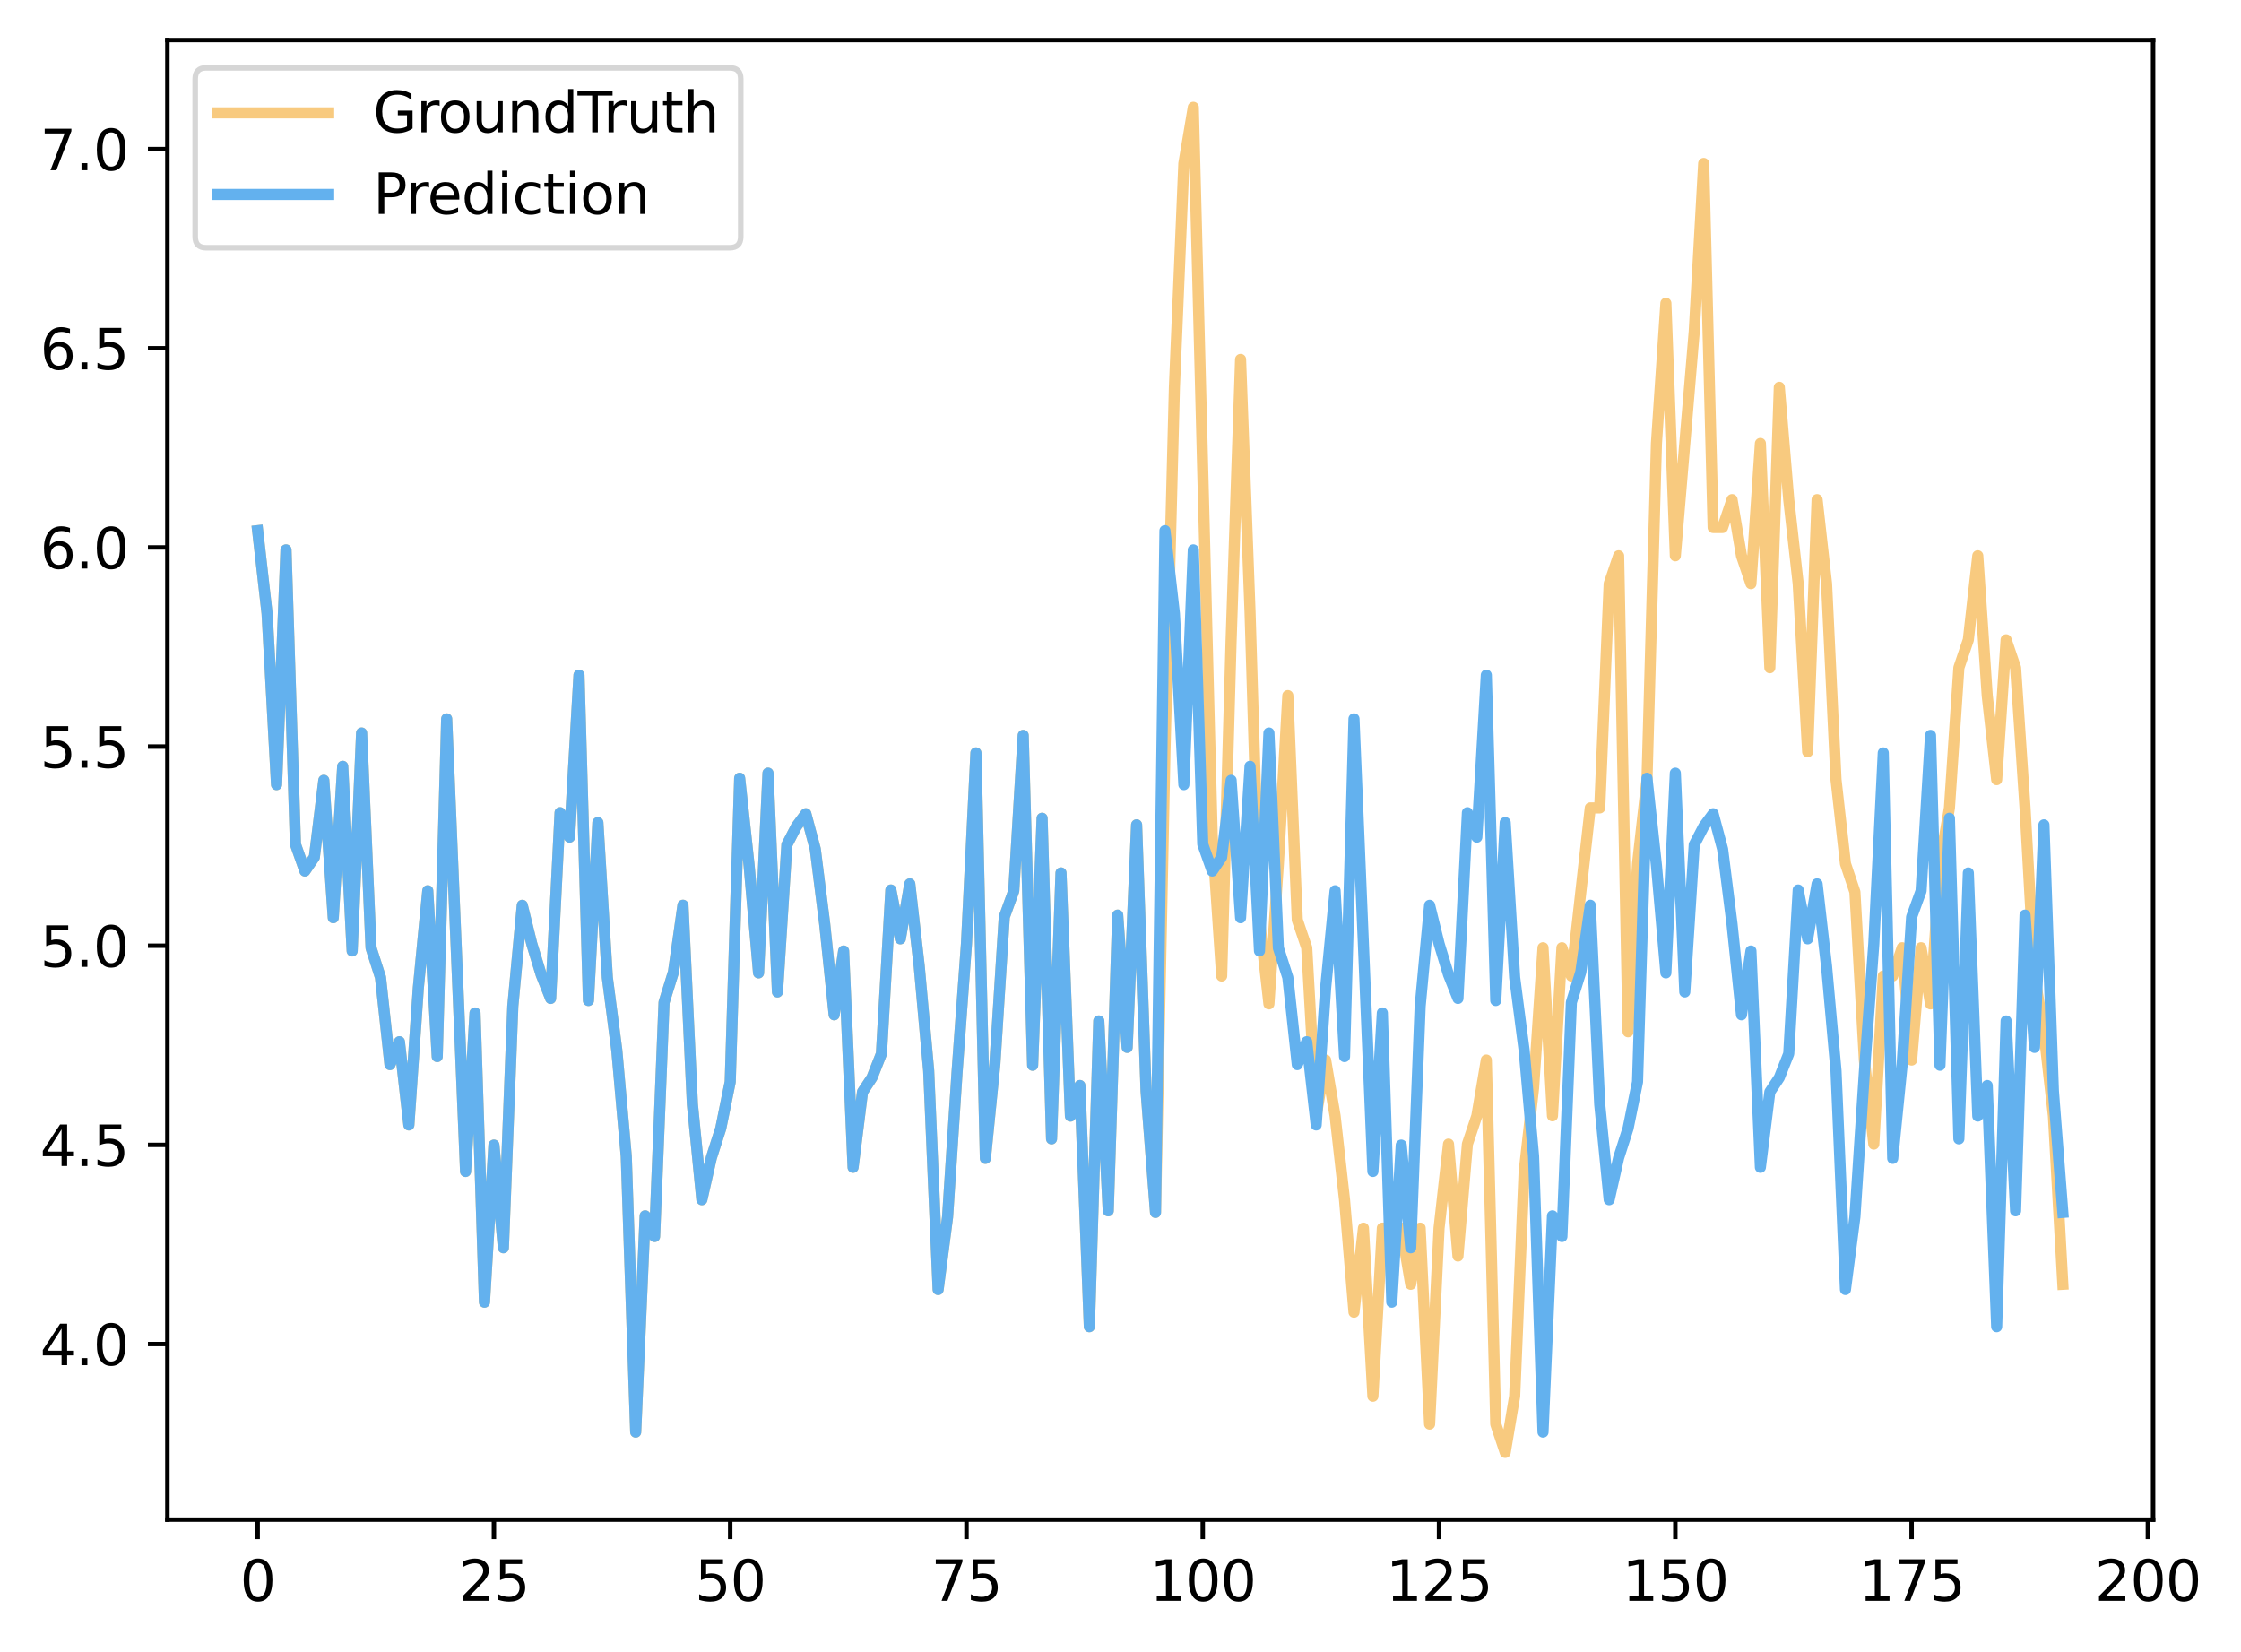<?xml version="1.0" encoding="utf-8" standalone="no"?>
<!DOCTYPE svg PUBLIC "-//W3C//DTD SVG 1.1//EN"
  "http://www.w3.org/Graphics/SVG/1.1/DTD/svg11.dtd">
<svg xmlns:xlink="http://www.w3.org/1999/xlink" width="403.032pt" height="297.19pt" viewBox="0 0 403.032 297.19" xmlns="http://www.w3.org/2000/svg" version="1.1">
 <defs>
  <style type="text/css">*{stroke-linejoin: round; stroke-linecap: butt}</style>
 </defs>
 <g id="figure_1">
  <g id="patch_1">
   <path d="M 0 297.19 
L 403.032 297.19 
L 403.032 0 
L 0 0 
z
" style="fill: #ffffff"/>
  </g>
  <g id="axes_1">
   <g id="patch_2">
    <path d="M 30.103 273.312 
L 387.223 273.312 
L 387.223 7.2 
L 30.103 7.2 
z
" style="fill: #ffffff"/>
   </g>
   <g id="matplotlib.axis_1">
    <g id="xtick_1">
     <g id="line2d_1">
      <defs>
       <path id="me786d9e6d8" d="M 0 0 
L 0 3.5 
" style="stroke: #000000; stroke-width: 0.8"/>
      </defs>
      <g>
       <use xlink:href="#me786d9e6d8" x="46.336" y="273.312" style="stroke: #000000; stroke-width: 0.8"/>
      </g>
     </g>
     <g id="text_1">
      <!-- 0 -->
      <g transform="translate(43.155 287.91) scale(0.1 -0.1)">
       <defs>
        <path id="DejaVuSans-30" d="M 2034 4250 
Q 1547 4250 1301 3770 
Q 1056 3291 1056 2328 
Q 1056 1369 1301 889 
Q 1547 409 2034 409 
Q 2525 409 2770 889 
Q 3016 1369 3016 2328 
Q 3016 3291 2770 3770 
Q 2525 4250 2034 4250 
z
M 2034 4750 
Q 2819 4750 3233 4129 
Q 3647 3509 3647 2328 
Q 3647 1150 3233 529 
Q 2819 -91 2034 -91 
Q 1250 -91 836 529 
Q 422 1150 422 2328 
Q 422 3509 836 4129 
Q 1250 4750 2034 4750 
z
" transform="scale(0.016)"/>
       </defs>
       <use xlink:href="#DejaVuSans-30"/>
      </g>
     </g>
    </g>
    <g id="xtick_2">
     <g id="line2d_2">
      <g>
       <use xlink:href="#me786d9e6d8" x="88.83" y="273.312" style="stroke: #000000; stroke-width: 0.8"/>
      </g>
     </g>
     <g id="text_2">
      <!-- 25 -->
      <g transform="translate(82.467 287.91) scale(0.1 -0.1)">
       <defs>
        <path id="DejaVuSans-32" d="M 1228 531 
L 3431 531 
L 3431 0 
L 469 0 
L 469 531 
Q 828 903 1448 1529 
Q 2069 2156 2228 2338 
Q 2531 2678 2651 2914 
Q 2772 3150 2772 3378 
Q 2772 3750 2511 3984 
Q 2250 4219 1831 4219 
Q 1534 4219 1204 4116 
Q 875 4013 500 3803 
L 500 4441 
Q 881 4594 1212 4672 
Q 1544 4750 1819 4750 
Q 2544 4750 2975 4387 
Q 3406 4025 3406 3419 
Q 3406 3131 3298 2873 
Q 3191 2616 2906 2266 
Q 2828 2175 2409 1742 
Q 1991 1309 1228 531 
z
" transform="scale(0.016)"/>
        <path id="DejaVuSans-35" d="M 691 4666 
L 3169 4666 
L 3169 4134 
L 1269 4134 
L 1269 2991 
Q 1406 3038 1543 3061 
Q 1681 3084 1819 3084 
Q 2600 3084 3056 2656 
Q 3513 2228 3513 1497 
Q 3513 744 3044 326 
Q 2575 -91 1722 -91 
Q 1428 -91 1123 -41 
Q 819 9 494 109 
L 494 744 
Q 775 591 1075 516 
Q 1375 441 1709 441 
Q 2250 441 2565 725 
Q 2881 1009 2881 1497 
Q 2881 1984 2565 2268 
Q 2250 2553 1709 2553 
Q 1456 2553 1204 2497 
Q 953 2441 691 2322 
L 691 4666 
z
" transform="scale(0.016)"/>
       </defs>
       <use xlink:href="#DejaVuSans-32"/>
       <use xlink:href="#DejaVuSans-35" x="63.623"/>
      </g>
     </g>
    </g>
    <g id="xtick_3">
     <g id="line2d_3">
      <g>
       <use xlink:href="#me786d9e6d8" x="131.324" y="273.312" style="stroke: #000000; stroke-width: 0.8"/>
      </g>
     </g>
     <g id="text_3">
      <!-- 50 -->
      <g transform="translate(124.961 287.91) scale(0.1 -0.1)">
       <use xlink:href="#DejaVuSans-35"/>
       <use xlink:href="#DejaVuSans-30" x="63.623"/>
      </g>
     </g>
    </g>
    <g id="xtick_4">
     <g id="line2d_4">
      <g>
       <use xlink:href="#me786d9e6d8" x="173.818" y="273.312" style="stroke: #000000; stroke-width: 0.8"/>
      </g>
     </g>
     <g id="text_4">
      <!-- 75 -->
      <g transform="translate(167.456 287.91) scale(0.1 -0.1)">
       <defs>
        <path id="DejaVuSans-37" d="M 525 4666 
L 3525 4666 
L 3525 4397 
L 1831 0 
L 1172 0 
L 2766 4134 
L 525 4134 
L 525 4666 
z
" transform="scale(0.016)"/>
       </defs>
       <use xlink:href="#DejaVuSans-37"/>
       <use xlink:href="#DejaVuSans-35" x="63.623"/>
      </g>
     </g>
    </g>
    <g id="xtick_5">
     <g id="line2d_5">
      <g>
       <use xlink:href="#me786d9e6d8" x="216.312" y="273.312" style="stroke: #000000; stroke-width: 0.8"/>
      </g>
     </g>
     <g id="text_5">
      <!-- 100 -->
      <g transform="translate(206.768 287.91) scale(0.1 -0.1)">
       <defs>
        <path id="DejaVuSans-31" d="M 794 531 
L 1825 531 
L 1825 4091 
L 703 3866 
L 703 4441 
L 1819 4666 
L 2450 4666 
L 2450 531 
L 3481 531 
L 3481 0 
L 794 0 
L 794 531 
z
" transform="scale(0.016)"/>
       </defs>
       <use xlink:href="#DejaVuSans-31"/>
       <use xlink:href="#DejaVuSans-30" x="63.623"/>
       <use xlink:href="#DejaVuSans-30" x="127.246"/>
      </g>
     </g>
    </g>
    <g id="xtick_6">
     <g id="line2d_6">
      <g>
       <use xlink:href="#me786d9e6d8" x="258.806" y="273.312" style="stroke: #000000; stroke-width: 0.8"/>
      </g>
     </g>
     <g id="text_6">
      <!-- 125 -->
      <g transform="translate(249.262 287.91) scale(0.1 -0.1)">
       <use xlink:href="#DejaVuSans-31"/>
       <use xlink:href="#DejaVuSans-32" x="63.623"/>
       <use xlink:href="#DejaVuSans-35" x="127.246"/>
      </g>
     </g>
    </g>
    <g id="xtick_7">
     <g id="line2d_7">
      <g>
       <use xlink:href="#me786d9e6d8" x="301.3" y="273.312" style="stroke: #000000; stroke-width: 0.8"/>
      </g>
     </g>
     <g id="text_7">
      <!-- 150 -->
      <g transform="translate(291.756 287.91) scale(0.1 -0.1)">
       <use xlink:href="#DejaVuSans-31"/>
       <use xlink:href="#DejaVuSans-35" x="63.623"/>
       <use xlink:href="#DejaVuSans-30" x="127.246"/>
      </g>
     </g>
    </g>
    <g id="xtick_8">
     <g id="line2d_8">
      <g>
       <use xlink:href="#me786d9e6d8" x="343.794" y="273.312" style="stroke: #000000; stroke-width: 0.8"/>
      </g>
     </g>
     <g id="text_8">
      <!-- 175 -->
      <g transform="translate(334.25 287.91) scale(0.1 -0.1)">
       <use xlink:href="#DejaVuSans-31"/>
       <use xlink:href="#DejaVuSans-37" x="63.623"/>
       <use xlink:href="#DejaVuSans-35" x="127.246"/>
      </g>
     </g>
    </g>
    <g id="xtick_9">
     <g id="line2d_9">
      <g>
       <use xlink:href="#me786d9e6d8" x="386.288" y="273.312" style="stroke: #000000; stroke-width: 0.8"/>
      </g>
     </g>
     <g id="text_9">
      <!-- 200 -->
      <g transform="translate(376.745 287.91) scale(0.1 -0.1)">
       <use xlink:href="#DejaVuSans-32"/>
       <use xlink:href="#DejaVuSans-30" x="63.623"/>
       <use xlink:href="#DejaVuSans-30" x="127.246"/>
      </g>
     </g>
    </g>
   </g>
   <g id="matplotlib.axis_2">
    <g id="ytick_1">
     <g id="line2d_10">
      <defs>
       <path id="m6aeb842f80" d="M 0 0 
L -3.5 0 
" style="stroke: #000000; stroke-width: 0.8"/>
      </defs>
      <g>
       <use xlink:href="#m6aeb842f80" x="30.103" y="241.731" style="stroke: #000000; stroke-width: 0.8"/>
      </g>
     </g>
     <g id="text_10">
      <!-- 4.0 -->
      <g transform="translate(7.2 245.53) scale(0.1 -0.1)">
       <defs>
        <path id="DejaVuSans-34" d="M 2419 4116 
L 825 1625 
L 2419 1625 
L 2419 4116 
z
M 2253 4666 
L 3047 4666 
L 3047 1625 
L 3713 1625 
L 3713 1100 
L 3047 1100 
L 3047 0 
L 2419 0 
L 2419 1100 
L 313 1100 
L 313 1709 
L 2253 4666 
z
" transform="scale(0.016)"/>
        <path id="DejaVuSans-2e" d="M 684 794 
L 1344 794 
L 1344 0 
L 684 0 
L 684 794 
z
" transform="scale(0.016)"/>
       </defs>
       <use xlink:href="#DejaVuSans-34"/>
       <use xlink:href="#DejaVuSans-2e" x="63.623"/>
       <use xlink:href="#DejaVuSans-30" x="95.41"/>
      </g>
     </g>
    </g>
    <g id="ytick_2">
     <g id="line2d_11">
      <g>
       <use xlink:href="#m6aeb842f80" x="30.103" y="205.912" style="stroke: #000000; stroke-width: 0.8"/>
      </g>
     </g>
     <g id="text_11">
      <!-- 4.5 -->
      <g transform="translate(7.2 209.711) scale(0.1 -0.1)">
       <use xlink:href="#DejaVuSans-34"/>
       <use xlink:href="#DejaVuSans-2e" x="63.623"/>
       <use xlink:href="#DejaVuSans-35" x="95.41"/>
      </g>
     </g>
    </g>
    <g id="ytick_3">
     <g id="line2d_12">
      <g>
       <use xlink:href="#m6aeb842f80" x="30.103" y="170.093" style="stroke: #000000; stroke-width: 0.8"/>
      </g>
     </g>
     <g id="text_12">
      <!-- 5.0 -->
      <g transform="translate(7.2 173.892) scale(0.1 -0.1)">
       <use xlink:href="#DejaVuSans-35"/>
       <use xlink:href="#DejaVuSans-2e" x="63.623"/>
       <use xlink:href="#DejaVuSans-30" x="95.41"/>
      </g>
     </g>
    </g>
    <g id="ytick_4">
     <g id="line2d_13">
      <g>
       <use xlink:href="#m6aeb842f80" x="30.103" y="134.274" style="stroke: #000000; stroke-width: 0.8"/>
      </g>
     </g>
     <g id="text_13">
      <!-- 5.5 -->
      <g transform="translate(7.2 138.073) scale(0.1 -0.1)">
       <use xlink:href="#DejaVuSans-35"/>
       <use xlink:href="#DejaVuSans-2e" x="63.623"/>
       <use xlink:href="#DejaVuSans-35" x="95.41"/>
      </g>
     </g>
    </g>
    <g id="ytick_5">
     <g id="line2d_14">
      <g>
       <use xlink:href="#m6aeb842f80" x="30.103" y="98.455" style="stroke: #000000; stroke-width: 0.8"/>
      </g>
     </g>
     <g id="text_14">
      <!-- 6.0 -->
      <g transform="translate(7.2 102.255) scale(0.1 -0.1)">
       <defs>
        <path id="DejaVuSans-36" d="M 2113 2584 
Q 1688 2584 1439 2293 
Q 1191 2003 1191 1497 
Q 1191 994 1439 701 
Q 1688 409 2113 409 
Q 2538 409 2786 701 
Q 3034 994 3034 1497 
Q 3034 2003 2786 2293 
Q 2538 2584 2113 2584 
z
M 3366 4563 
L 3366 3988 
Q 3128 4100 2886 4159 
Q 2644 4219 2406 4219 
Q 1781 4219 1451 3797 
Q 1122 3375 1075 2522 
Q 1259 2794 1537 2939 
Q 1816 3084 2150 3084 
Q 2853 3084 3261 2657 
Q 3669 2231 3669 1497 
Q 3669 778 3244 343 
Q 2819 -91 2113 -91 
Q 1303 -91 875 529 
Q 447 1150 447 2328 
Q 447 3434 972 4092 
Q 1497 4750 2381 4750 
Q 2619 4750 2861 4703 
Q 3103 4656 3366 4563 
z
" transform="scale(0.016)"/>
       </defs>
       <use xlink:href="#DejaVuSans-36"/>
       <use xlink:href="#DejaVuSans-2e" x="63.623"/>
       <use xlink:href="#DejaVuSans-30" x="95.41"/>
      </g>
     </g>
    </g>
    <g id="ytick_6">
     <g id="line2d_15">
      <g>
       <use xlink:href="#m6aeb842f80" x="30.103" y="62.637" style="stroke: #000000; stroke-width: 0.8"/>
      </g>
     </g>
     <g id="text_15">
      <!-- 6.5 -->
      <g transform="translate(7.2 66.436) scale(0.1 -0.1)">
       <use xlink:href="#DejaVuSans-36"/>
       <use xlink:href="#DejaVuSans-2e" x="63.623"/>
       <use xlink:href="#DejaVuSans-35" x="95.41"/>
      </g>
     </g>
    </g>
    <g id="ytick_7">
     <g id="line2d_16">
      <g>
       <use xlink:href="#m6aeb842f80" x="30.103" y="26.818" style="stroke: #000000; stroke-width: 0.8"/>
      </g>
     </g>
     <g id="text_16">
      <!-- 7.0 -->
      <g transform="translate(7.2 30.617) scale(0.1 -0.1)">
       <use xlink:href="#DejaVuSans-37"/>
       <use xlink:href="#DejaVuSans-2e" x="63.623"/>
       <use xlink:href="#DejaVuSans-30" x="95.41"/>
      </g>
     </g>
    </g>
   </g>
   <g id="line2d_17">
    <path d="M 46.336 95.441 
L 48.036 110.362 
L 49.735 141.121 
L 51.435 98.896 
L 53.135 151.85 
L 54.835 156.658 
L 56.534 154.161 
L 58.234 140.34 
L 59.934 165.056 
L 61.634 137.825 
L 63.333 171.029 
L 65.033 131.831 
L 66.733 170.497 
L 68.433 175.804 
L 70.133 191.475 
L 71.832 187.357 
L 73.532 202.325 
L 75.232 177.689 
L 76.932 160.204 
L 78.631 190.028 
L 80.331 129.288 
L 83.731 210.692 
L 85.43 182.188 
L 87.13 234.197 
L 88.83 205.948 
L 90.53 224.416 
L 92.229 180.981 
L 93.929 162.822 
L 95.629 169.719 
L 97.329 175.293 
L 99.028 179.569 
L 100.728 146.165 
L 102.428 150.566 
L 104.128 121.426 
L 105.828 179.945 
L 107.527 147.945 
L 109.227 175.807 
L 110.927 188.874 
L 112.627 207.964 
L 114.326 257.566 
L 116.026 218.672 
L 117.726 222.389 
L 119.426 180.284 
L 121.125 174.799 
L 122.825 162.809 
L 124.525 198.629 
L 126.225 215.771 
L 127.924 208.248 
L 129.624 202.945 
L 131.324 194.572 
L 133.024 139.964 
L 134.723 155.667 
L 136.423 174.976 
L 138.123 139.049 
L 139.823 178.404 
L 141.523 151.926 
L 143.222 148.648 
L 144.922 146.352 
L 146.622 152.716 
L 148.322 166.222 
L 150.021 182.515 
L 151.721 171.041 
L 153.421 209.943 
L 155.121 196.382 
L 156.82 193.818 
L 158.52 189.514 
L 160.22 160.07 
L 161.92 168.85 
L 163.619 158.969 
L 165.319 173.802 
L 167.019 192.582 
L 168.719 231.923 
L 170.418 218.862 
L 172.118 192.898 
L 173.818 169.719 
L 175.518 135.414 
L 177.218 208.335 
L 178.917 191.412 
L 180.617 164.921 
L 182.317 160.24 
L 184.017 132.261 
L 185.716 191.59 
L 187.416 147.166 
L 189.116 204.827 
L 190.816 157.002 
L 192.515 200.729 
L 194.215 195.232 
L 195.915 238.608 
L 197.615 183.623 
L 199.314 217.769 
L 201.014 164.586 
L 202.714 188.377 
L 204.414 148.353 
L 206.113 196.203 
L 207.813 218.058 
L 209.513 135.206 
L 211.213 69.657 
L 212.913 29.397 
L 214.612 19.296 
L 218.012 150.321 
L 219.712 175.537 
L 221.411 115.075 
L 223.111 64.643 
L 224.811 109.989 
L 226.511 165.437 
L 228.21 180.552 
L 229.91 155.336 
L 231.61 125.105 
L 233.31 165.437 
L 235.009 170.451 
L 236.709 200.682 
L 238.409 190.653 
L 240.109 200.682 
L 241.808 215.798 
L 243.508 236 
L 245.208 220.884 
L 246.908 251.115 
L 248.608 220.884 
L 252.007 220.884 
L 253.707 230.985 
L 255.407 220.884 
L 257.106 256.13 
L 258.806 220.884 
L 260.506 205.769 
L 262.206 225.899 
L 263.905 205.769 
L 265.605 200.682 
L 267.305 190.653 
L 269.005 256.13 
L 270.704 261.216 
L 272.404 251.115 
L 274.104 210.783 
L 275.804 195.668 
L 277.503 170.451 
L 279.203 200.682 
L 280.903 170.451 
L 282.603 175.537 
L 286.002 145.306 
L 287.702 145.306 
L 289.402 104.975 
L 291.102 99.96 
L 292.801 185.567 
L 294.501 155.336 
L 296.201 140.22 
L 297.901 79.758 
L 299.6 54.542 
L 301.3 99.96 
L 304.7 59.628 
L 306.399 29.397 
L 308.099 94.874 
L 309.799 94.874 
L 311.499 89.859 
L 313.198 99.96 
L 314.898 104.975 
L 316.598 79.758 
L 318.298 120.09 
L 319.998 69.657 
L 321.697 89.859 
L 323.397 104.975 
L 325.097 135.206 
L 326.797 89.859 
L 328.496 104.975 
L 330.196 140.22 
L 331.896 155.336 
L 333.596 160.422 
L 335.295 190.653 
L 336.995 205.769 
L 338.695 175.537 
L 340.395 175.537 
L 342.094 170.451 
L 343.794 190.653 
L 345.494 170.451 
L 347.194 180.552 
L 348.893 155.336 
L 350.593 145.306 
L 352.293 120.09 
L 353.993 115.075 
L 355.693 99.96 
L 357.392 125.105 
L 359.092 140.22 
L 360.792 115.075 
L 362.492 120.09 
L 364.191 145.306 
L 365.891 175.537 
L 367.591 185.567 
L 369.291 200.682 
L 370.99 230.985 
L 370.99 230.985 
" clip-path="url(#p851ceb8d67)" style="fill: none; stroke: #f8ca7f; stroke-width: 2; stroke-linecap: square"/>
   </g>
   <g id="line2d_18">
    <path d="M 46.336 95.441 
L 48.036 110.362 
L 49.735 141.121 
L 51.435 98.896 
L 53.135 151.85 
L 54.835 156.658 
L 56.534 154.161 
L 58.234 140.34 
L 59.934 165.056 
L 61.634 137.825 
L 63.333 171.029 
L 65.033 131.831 
L 66.733 170.497 
L 68.433 175.804 
L 70.133 191.475 
L 71.832 187.357 
L 73.532 202.325 
L 75.232 177.689 
L 76.932 160.204 
L 78.631 190.028 
L 80.331 129.288 
L 83.731 210.692 
L 85.43 182.188 
L 87.13 234.197 
L 88.83 205.948 
L 90.53 224.416 
L 92.229 180.981 
L 93.929 162.822 
L 95.629 169.719 
L 97.329 175.293 
L 99.028 179.569 
L 100.728 146.165 
L 102.428 150.566 
L 104.128 121.426 
L 105.828 179.945 
L 107.527 147.945 
L 109.227 175.807 
L 110.927 188.874 
L 112.627 207.964 
L 114.326 257.566 
L 116.026 218.672 
L 117.726 222.389 
L 119.426 180.284 
L 121.125 174.799 
L 122.825 162.809 
L 124.525 198.629 
L 126.225 215.771 
L 127.924 208.248 
L 129.624 202.945 
L 131.324 194.572 
L 133.024 139.964 
L 134.723 155.667 
L 136.423 174.976 
L 138.123 139.049 
L 139.823 178.404 
L 141.523 151.926 
L 143.222 148.648 
L 144.922 146.352 
L 146.622 152.716 
L 148.322 166.222 
L 150.021 182.515 
L 151.721 171.041 
L 153.421 209.943 
L 155.121 196.382 
L 156.82 193.818 
L 158.52 189.514 
L 160.22 160.07 
L 161.92 168.85 
L 163.619 158.969 
L 165.319 173.802 
L 167.019 192.582 
L 168.719 231.923 
L 170.418 218.862 
L 172.118 192.898 
L 173.818 169.719 
L 175.518 135.414 
L 177.218 208.335 
L 178.917 191.412 
L 180.617 164.921 
L 182.317 160.24 
L 184.017 132.261 
L 185.716 191.59 
L 187.416 147.166 
L 189.116 204.827 
L 190.816 157.002 
L 192.515 200.729 
L 194.215 195.232 
L 195.915 238.608 
L 197.615 183.623 
L 199.314 217.769 
L 201.014 164.586 
L 202.714 188.377 
L 204.414 148.353 
L 206.113 196.203 
L 207.813 218.058 
L 209.513 95.441 
L 211.213 110.362 
L 212.913 141.121 
L 214.612 98.896 
L 216.312 151.85 
L 218.012 156.658 
L 219.712 154.161 
L 221.411 140.34 
L 223.111 165.056 
L 224.811 137.825 
L 226.511 171.029 
L 228.21 131.831 
L 229.91 170.497 
L 231.61 175.804 
L 233.31 191.475 
L 235.009 187.357 
L 236.709 202.325 
L 238.409 177.689 
L 240.109 160.204 
L 241.808 190.028 
L 243.508 129.288 
L 246.908 210.692 
L 248.608 182.188 
L 250.307 234.197 
L 252.007 205.948 
L 253.707 224.416 
L 255.407 180.981 
L 257.106 162.822 
L 258.806 169.719 
L 260.506 175.293 
L 262.206 179.569 
L 263.905 146.165 
L 265.605 150.566 
L 267.305 121.426 
L 269.005 179.945 
L 270.704 147.945 
L 272.404 175.807 
L 274.104 188.874 
L 275.804 207.964 
L 277.503 257.566 
L 279.203 218.672 
L 280.903 222.389 
L 282.603 180.284 
L 284.303 174.799 
L 286.002 162.809 
L 287.702 198.629 
L 289.402 215.771 
L 291.102 208.248 
L 292.801 202.945 
L 294.501 194.572 
L 296.201 139.964 
L 297.901 155.667 
L 299.6 174.976 
L 301.3 139.049 
L 303 178.404 
L 304.7 151.926 
L 306.399 148.648 
L 308.099 146.352 
L 309.799 152.716 
L 311.499 166.222 
L 313.198 182.515 
L 314.898 171.041 
L 316.598 209.943 
L 318.298 196.382 
L 319.998 193.818 
L 321.697 189.514 
L 323.397 160.07 
L 325.097 168.85 
L 326.797 158.969 
L 328.496 173.802 
L 330.196 192.582 
L 331.896 231.923 
L 333.596 218.862 
L 335.295 192.898 
L 336.995 169.719 
L 338.695 135.414 
L 340.395 208.335 
L 342.094 191.412 
L 343.794 164.921 
L 345.494 160.24 
L 347.194 132.261 
L 348.893 191.59 
L 350.593 147.166 
L 352.293 204.827 
L 353.993 157.002 
L 355.693 200.729 
L 357.392 195.232 
L 359.092 238.608 
L 360.792 183.623 
L 362.492 217.769 
L 364.191 164.586 
L 365.891 188.377 
L 367.591 148.353 
L 369.291 196.203 
L 370.99 218.058 
L 370.99 218.058 
" clip-path="url(#p851ceb8d67)" style="fill: none; stroke: #63b1ee; stroke-width: 2; stroke-linecap: square"/>
   </g>
   <g id="patch_3">
    <path d="M 30.103 273.312 
L 30.103 7.2 
" style="fill: none; stroke: #000000; stroke-width: 0.8; stroke-linejoin: miter; stroke-linecap: square"/>
   </g>
   <g id="patch_4">
    <path d="M 387.223 273.312 
L 387.223 7.2 
" style="fill: none; stroke: #000000; stroke-width: 0.8; stroke-linejoin: miter; stroke-linecap: square"/>
   </g>
   <g id="patch_5">
    <path d="M 30.103 273.312 
L 387.223 273.312 
" style="fill: none; stroke: #000000; stroke-width: 0.8; stroke-linejoin: miter; stroke-linecap: square"/>
   </g>
   <g id="patch_6">
    <path d="M 30.103 7.2 
L 387.223 7.2 
" style="fill: none; stroke: #000000; stroke-width: 0.8; stroke-linejoin: miter; stroke-linecap: square"/>
   </g>
   <g id="legend_1">
    <g id="patch_7">
     <path d="M 37.103 44.556 
L 131.219 44.556 
Q 133.219 44.556 133.219 42.556 
L 133.219 14.2 
Q 133.219 12.2 131.219 12.2 
L 37.103 12.2 
Q 35.103 12.2 35.103 14.2 
L 35.103 42.556 
Q 35.103 44.556 37.103 44.556 
z
" style="fill: #ffffff; opacity: 0.8; stroke: #cccccc; stroke-linejoin: miter"/>
    </g>
    <g id="line2d_19">
     <path d="M 39.103 20.298 
L 49.103 20.298 
L 59.103 20.298 
" style="fill: none; stroke: #f8ca7f; stroke-width: 2; stroke-linecap: square"/>
    </g>
    <g id="text_17">
     <!-- GroundTruth -->
     <g transform="translate(67.103 23.798) scale(0.1 -0.1)">
      <defs>
       <path id="DejaVuSans-47" d="M 3809 666 
L 3809 1919 
L 2778 1919 
L 2778 2438 
L 4434 2438 
L 4434 434 
Q 4069 175 3628 42 
Q 3188 -91 2688 -91 
Q 1594 -91 976 548 
Q 359 1188 359 2328 
Q 359 3472 976 4111 
Q 1594 4750 2688 4750 
Q 3144 4750 3555 4637 
Q 3966 4525 4313 4306 
L 4313 3634 
Q 3963 3931 3569 4081 
Q 3175 4231 2741 4231 
Q 1884 4231 1454 3753 
Q 1025 3275 1025 2328 
Q 1025 1384 1454 906 
Q 1884 428 2741 428 
Q 3075 428 3337 486 
Q 3600 544 3809 666 
z
" transform="scale(0.016)"/>
       <path id="DejaVuSans-72" d="M 2631 2963 
Q 2534 3019 2420 3045 
Q 2306 3072 2169 3072 
Q 1681 3072 1420 2755 
Q 1159 2438 1159 1844 
L 1159 0 
L 581 0 
L 581 3500 
L 1159 3500 
L 1159 2956 
Q 1341 3275 1631 3429 
Q 1922 3584 2338 3584 
Q 2397 3584 2469 3576 
Q 2541 3569 2628 3553 
L 2631 2963 
z
" transform="scale(0.016)"/>
       <path id="DejaVuSans-6f" d="M 1959 3097 
Q 1497 3097 1228 2736 
Q 959 2375 959 1747 
Q 959 1119 1226 758 
Q 1494 397 1959 397 
Q 2419 397 2687 759 
Q 2956 1122 2956 1747 
Q 2956 2369 2687 2733 
Q 2419 3097 1959 3097 
z
M 1959 3584 
Q 2709 3584 3137 3096 
Q 3566 2609 3566 1747 
Q 3566 888 3137 398 
Q 2709 -91 1959 -91 
Q 1206 -91 779 398 
Q 353 888 353 1747 
Q 353 2609 779 3096 
Q 1206 3584 1959 3584 
z
" transform="scale(0.016)"/>
       <path id="DejaVuSans-75" d="M 544 1381 
L 544 3500 
L 1119 3500 
L 1119 1403 
Q 1119 906 1312 657 
Q 1506 409 1894 409 
Q 2359 409 2629 706 
Q 2900 1003 2900 1516 
L 2900 3500 
L 3475 3500 
L 3475 0 
L 2900 0 
L 2900 538 
Q 2691 219 2414 64 
Q 2138 -91 1772 -91 
Q 1169 -91 856 284 
Q 544 659 544 1381 
z
M 1991 3584 
L 1991 3584 
z
" transform="scale(0.016)"/>
       <path id="DejaVuSans-6e" d="M 3513 2113 
L 3513 0 
L 2938 0 
L 2938 2094 
Q 2938 2591 2744 2837 
Q 2550 3084 2163 3084 
Q 1697 3084 1428 2787 
Q 1159 2491 1159 1978 
L 1159 0 
L 581 0 
L 581 3500 
L 1159 3500 
L 1159 2956 
Q 1366 3272 1645 3428 
Q 1925 3584 2291 3584 
Q 2894 3584 3203 3211 
Q 3513 2838 3513 2113 
z
" transform="scale(0.016)"/>
       <path id="DejaVuSans-64" d="M 2906 2969 
L 2906 4863 
L 3481 4863 
L 3481 0 
L 2906 0 
L 2906 525 
Q 2725 213 2448 61 
Q 2172 -91 1784 -91 
Q 1150 -91 751 415 
Q 353 922 353 1747 
Q 353 2572 751 3078 
Q 1150 3584 1784 3584 
Q 2172 3584 2448 3432 
Q 2725 3281 2906 2969 
z
M 947 1747 
Q 947 1113 1208 752 
Q 1469 391 1925 391 
Q 2381 391 2643 752 
Q 2906 1113 2906 1747 
Q 2906 2381 2643 2742 
Q 2381 3103 1925 3103 
Q 1469 3103 1208 2742 
Q 947 2381 947 1747 
z
" transform="scale(0.016)"/>
       <path id="DejaVuSans-54" d="M -19 4666 
L 3928 4666 
L 3928 4134 
L 2272 4134 
L 2272 0 
L 1638 0 
L 1638 4134 
L -19 4134 
L -19 4666 
z
" transform="scale(0.016)"/>
       <path id="DejaVuSans-74" d="M 1172 4494 
L 1172 3500 
L 2356 3500 
L 2356 3053 
L 1172 3053 
L 1172 1153 
Q 1172 725 1289 603 
Q 1406 481 1766 481 
L 2356 481 
L 2356 0 
L 1766 0 
Q 1100 0 847 248 
Q 594 497 594 1153 
L 594 3053 
L 172 3053 
L 172 3500 
L 594 3500 
L 594 4494 
L 1172 4494 
z
" transform="scale(0.016)"/>
       <path id="DejaVuSans-68" d="M 3513 2113 
L 3513 0 
L 2938 0 
L 2938 2094 
Q 2938 2591 2744 2837 
Q 2550 3084 2163 3084 
Q 1697 3084 1428 2787 
Q 1159 2491 1159 1978 
L 1159 0 
L 581 0 
L 581 4863 
L 1159 4863 
L 1159 2956 
Q 1366 3272 1645 3428 
Q 1925 3584 2291 3584 
Q 2894 3584 3203 3211 
Q 3513 2838 3513 2113 
z
" transform="scale(0.016)"/>
      </defs>
      <use xlink:href="#DejaVuSans-47"/>
      <use xlink:href="#DejaVuSans-72" x="77.49"/>
      <use xlink:href="#DejaVuSans-6f" x="116.354"/>
      <use xlink:href="#DejaVuSans-75" x="177.535"/>
      <use xlink:href="#DejaVuSans-6e" x="240.914"/>
      <use xlink:href="#DejaVuSans-64" x="304.293"/>
      <use xlink:href="#DejaVuSans-54" x="367.77"/>
      <use xlink:href="#DejaVuSans-72" x="414.104"/>
      <use xlink:href="#DejaVuSans-75" x="455.217"/>
      <use xlink:href="#DejaVuSans-74" x="518.596"/>
      <use xlink:href="#DejaVuSans-68" x="557.805"/>
     </g>
    </g>
    <g id="line2d_20">
     <path d="M 39.103 34.977 
L 49.103 34.977 
L 59.103 34.977 
" style="fill: none; stroke: #63b1ee; stroke-width: 2; stroke-linecap: square"/>
    </g>
    <g id="text_18">
     <!-- Prediction -->
     <g transform="translate(67.103 38.477) scale(0.1 -0.1)">
      <defs>
       <path id="DejaVuSans-50" d="M 1259 4147 
L 1259 2394 
L 2053 2394 
Q 2494 2394 2734 2622 
Q 2975 2850 2975 3272 
Q 2975 3691 2734 3919 
Q 2494 4147 2053 4147 
L 1259 4147 
z
M 628 4666 
L 2053 4666 
Q 2838 4666 3239 4311 
Q 3641 3956 3641 3272 
Q 3641 2581 3239 2228 
Q 2838 1875 2053 1875 
L 1259 1875 
L 1259 0 
L 628 0 
L 628 4666 
z
" transform="scale(0.016)"/>
       <path id="DejaVuSans-65" d="M 3597 1894 
L 3597 1613 
L 953 1613 
Q 991 1019 1311 708 
Q 1631 397 2203 397 
Q 2534 397 2845 478 
Q 3156 559 3463 722 
L 3463 178 
Q 3153 47 2828 -22 
Q 2503 -91 2169 -91 
Q 1331 -91 842 396 
Q 353 884 353 1716 
Q 353 2575 817 3079 
Q 1281 3584 2069 3584 
Q 2775 3584 3186 3129 
Q 3597 2675 3597 1894 
z
M 3022 2063 
Q 3016 2534 2758 2815 
Q 2500 3097 2075 3097 
Q 1594 3097 1305 2825 
Q 1016 2553 972 2059 
L 3022 2063 
z
" transform="scale(0.016)"/>
       <path id="DejaVuSans-69" d="M 603 3500 
L 1178 3500 
L 1178 0 
L 603 0 
L 603 3500 
z
M 603 4863 
L 1178 4863 
L 1178 4134 
L 603 4134 
L 603 4863 
z
" transform="scale(0.016)"/>
       <path id="DejaVuSans-63" d="M 3122 3366 
L 3122 2828 
Q 2878 2963 2633 3030 
Q 2388 3097 2138 3097 
Q 1578 3097 1268 2742 
Q 959 2388 959 1747 
Q 959 1106 1268 751 
Q 1578 397 2138 397 
Q 2388 397 2633 464 
Q 2878 531 3122 666 
L 3122 134 
Q 2881 22 2623 -34 
Q 2366 -91 2075 -91 
Q 1284 -91 818 406 
Q 353 903 353 1747 
Q 353 2603 823 3093 
Q 1294 3584 2113 3584 
Q 2378 3584 2631 3529 
Q 2884 3475 3122 3366 
z
" transform="scale(0.016)"/>
      </defs>
      <use xlink:href="#DejaVuSans-50"/>
      <use xlink:href="#DejaVuSans-72" x="58.553"/>
      <use xlink:href="#DejaVuSans-65" x="97.416"/>
      <use xlink:href="#DejaVuSans-64" x="158.939"/>
      <use xlink:href="#DejaVuSans-69" x="222.416"/>
      <use xlink:href="#DejaVuSans-63" x="250.199"/>
      <use xlink:href="#DejaVuSans-74" x="305.18"/>
      <use xlink:href="#DejaVuSans-69" x="344.389"/>
      <use xlink:href="#DejaVuSans-6f" x="372.172"/>
      <use xlink:href="#DejaVuSans-6e" x="433.354"/>
     </g>
    </g>
   </g>
  </g>
 </g>
 <defs>
  <clipPath id="p851ceb8d67">
   <rect x="30.103" y="7.2" width="357.12" height="266.112"/>
  </clipPath>
 </defs>
</svg>
